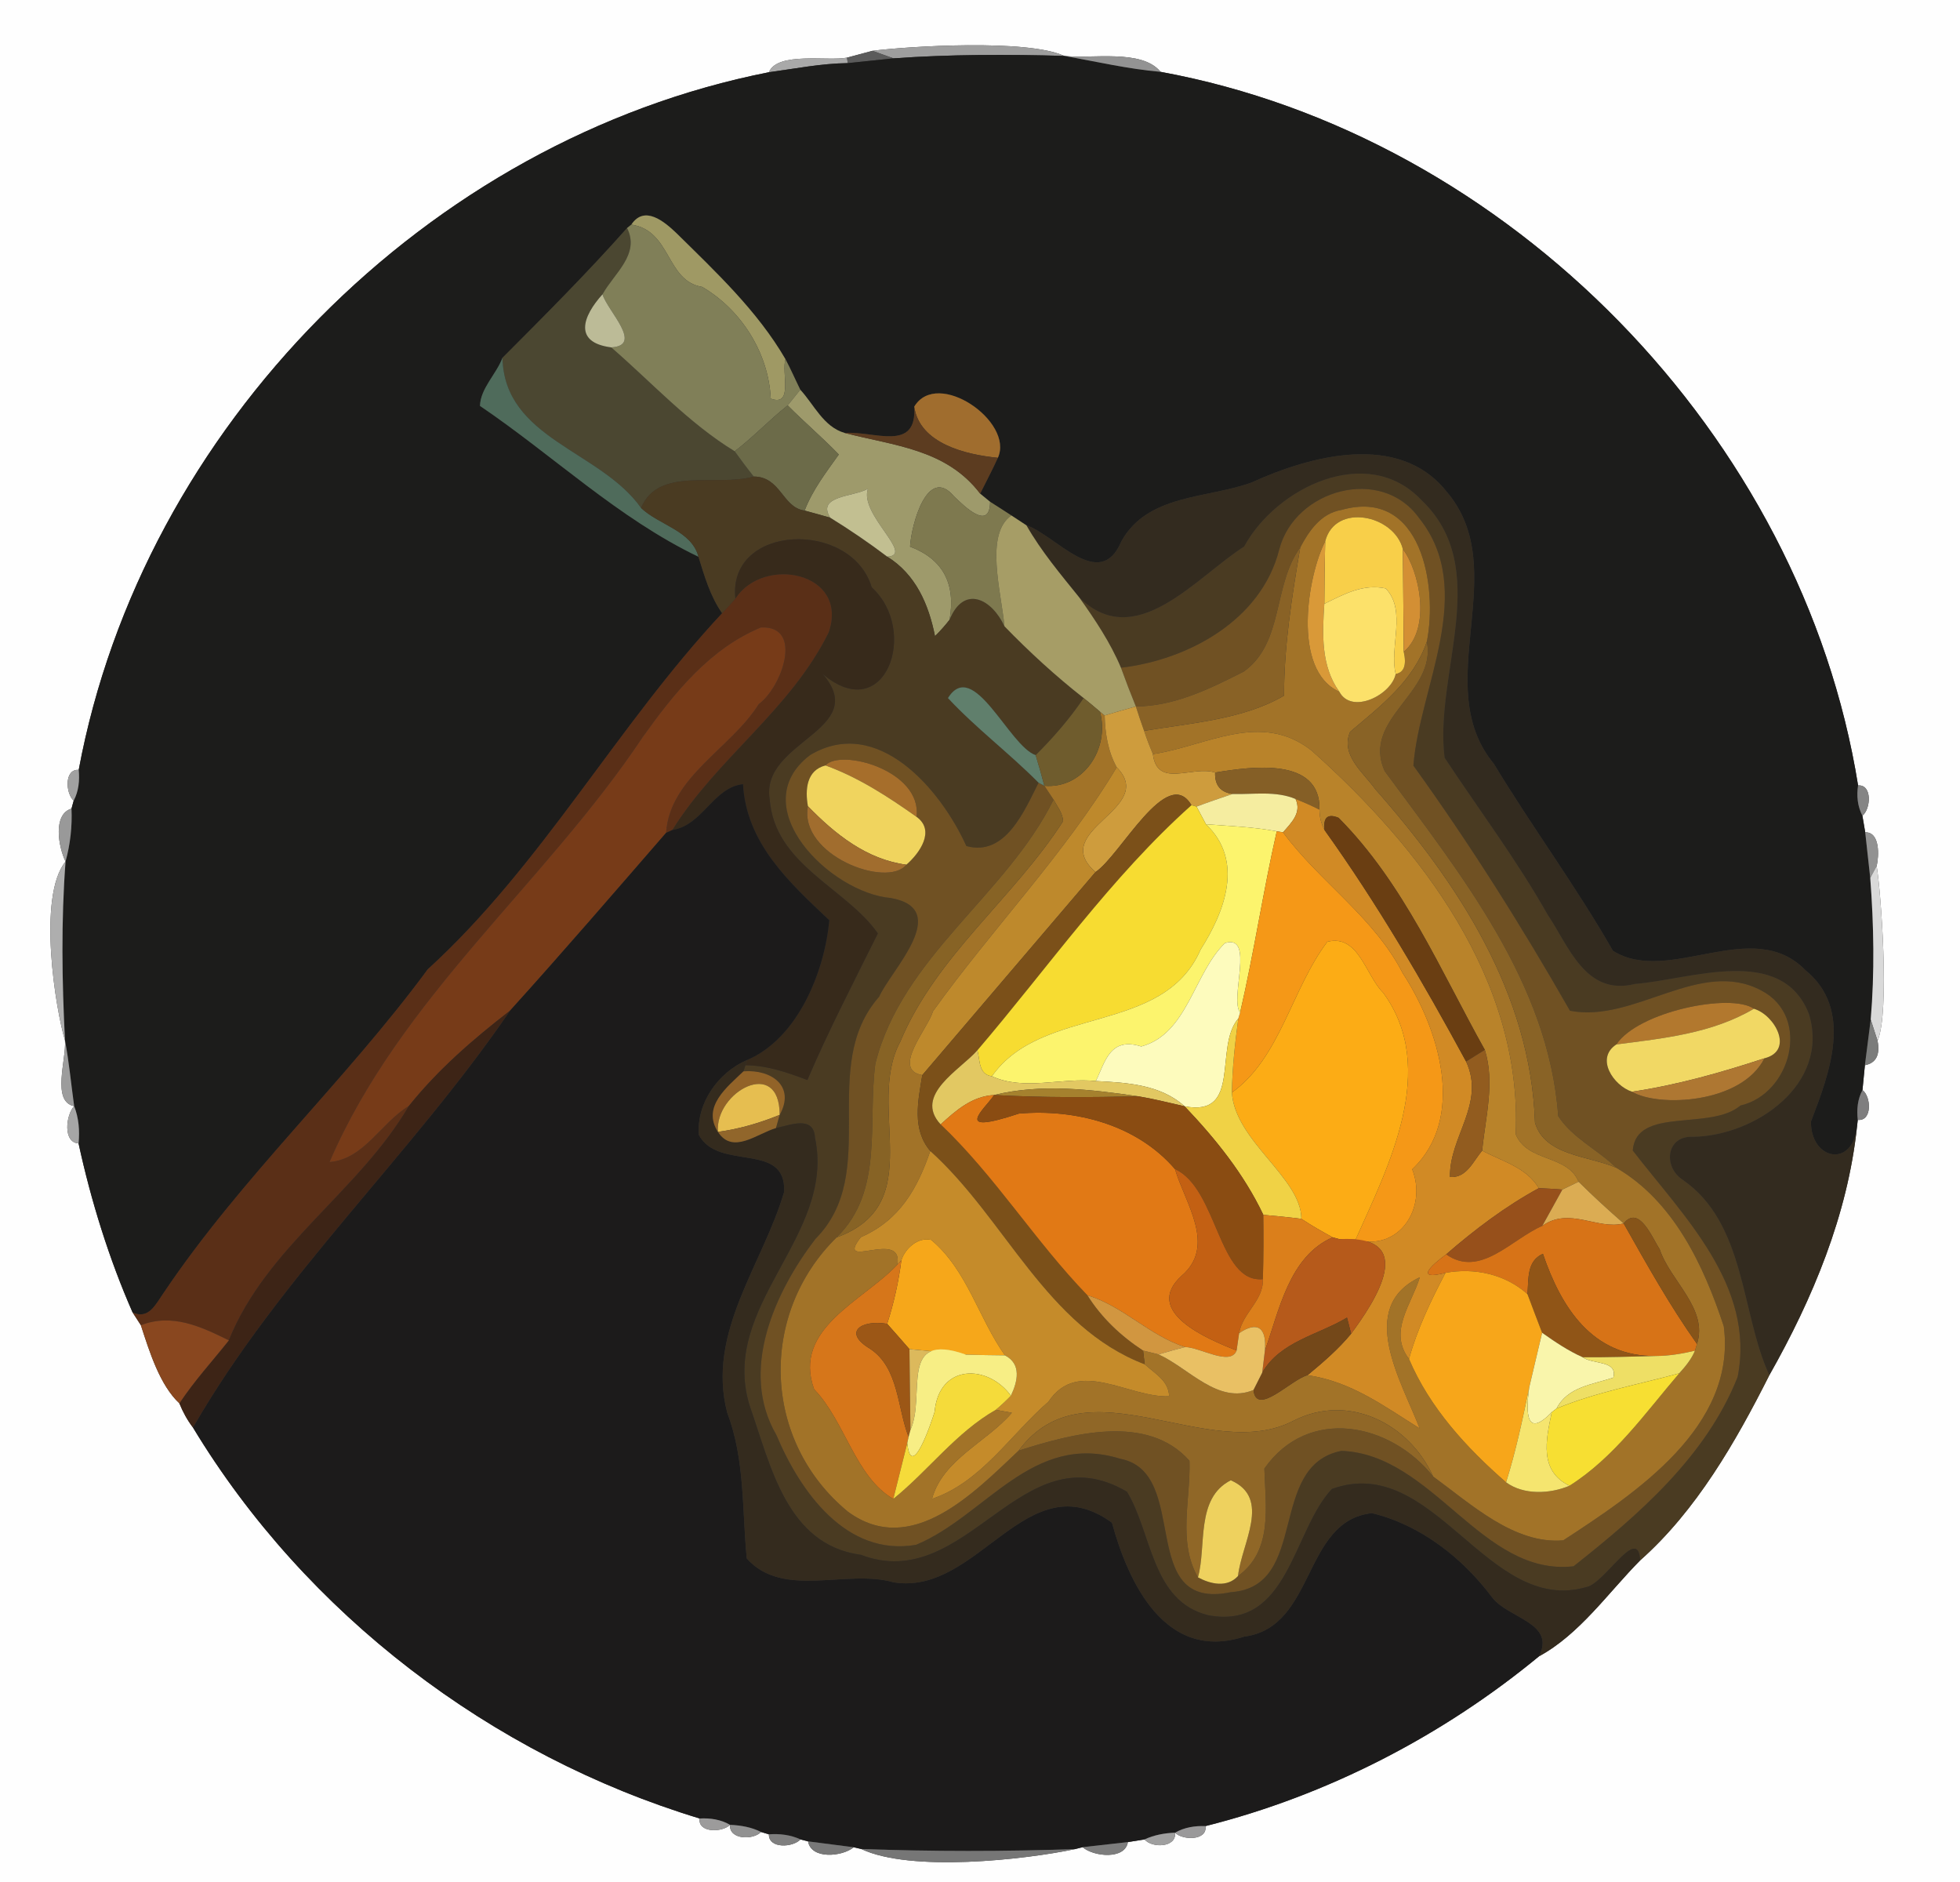 <?xml version="1.0" encoding="UTF-8" ?>
<!DOCTYPE svg PUBLIC "-//W3C//DTD SVG 1.1//EN" "http://www.w3.org/Graphics/SVG/1.1/DTD/svg11.dtd">
<svg width="250pt" height="240pt" viewBox="0 0 250 240" version="1.1" xmlns="http://www.w3.org/2000/svg">
<rect x="0" y="0" width="250" height="240" fill="#333333" stroke="none"/>
<g id="#fefefeff">
<path fill="#fefefe" opacity="1.00" d=" M 0.00 0.00 L 250.00 0.00 L 250.00 240.00 L 0.00 240.00 L 0.00 0.00 M 111.28 6.48 C 110.47 6.70 108.85 7.13 108.04 7.35 C 105.68 7.83 99.15 6.56 98.08 9.21 C 54.53 17.80 18.17 54.53 10.04 98.18 C 8.18 98.04 8.36 101.19 9.40 102.10 L 9.12 103.12 C 6.70 103.84 7.46 108.03 8.36 109.87 C 4.72 114.33 7.12 128.87 8.29 132.67 C 8.47 135.16 6.55 140.48 9.46 141.06 C 8.39 142.19 8.01 145.70 10.02 145.81 C 11.61 153.15 13.93 160.59 16.91 167.36 C 17.18 167.77 17.71 168.59 17.97 169.00 C 19.08 172.42 20.39 176.63 22.88 178.96 C 23.32 180.05 23.89 181.10 24.61 182.04 C 39.00 205.84 62.63 223.83 89.24 231.90 C 89.00 233.77 92.15 233.69 93.12 232.71 C 92.96 234.61 96.06 234.68 97.07 233.62 L 98.07 233.92 C 98.04 235.78 101.13 235.61 102.10 234.57 L 103.07 234.82 C 103.47 237.15 107.43 236.78 108.89 235.57 L 109.85 235.79 C 116.15 238.77 130.66 237.17 137.14 235.80 L 138.09 235.56 C 139.49 236.78 143.51 237.18 143.86 234.91 C 144.39 234.82 145.45 234.65 145.99 234.57 C 146.95 235.71 150.08 235.62 149.88 233.71 C 150.85 234.70 154.01 234.75 153.76 232.87 C 169.31 228.96 184.01 221.36 196.30 211.22 C 201.47 208.42 205.12 203.11 209.20 198.99 C 216.39 192.62 221.39 183.87 225.68 175.37 C 231.22 165.60 235.66 154.95 236.86 143.70 L 236.96 142.81 C 238.82 143.01 238.68 139.84 237.56 139.01 C 237.64 138.21 237.79 136.63 237.87 135.84 C 239.29 135.56 239.83 134.52 239.48 132.72 C 241.08 129.12 239.89 113.42 239.37 110.45 C 239.67 109.14 239.82 106.10 237.91 106.14 C 237.82 105.61 237.64 104.55 237.55 104.02 C 238.63 103.17 238.83 100.03 237.00 100.16 C 229.86 55.60 192.52 17.32 148.03 9.16 C 145.64 6.21 139.17 7.54 135.74 7.13 C 131.02 4.95 115.84 5.90 111.28 6.48 Z" />
</g>
<g id="#9e9e9eff">
<path fill="#9e9e9e" opacity="1.00" d=" M 111.28 6.48 C 115.84 5.90 131.02 4.95 135.74 7.13 C 128.47 6.92 121.20 6.93 113.96 7.44 C 113.29 7.20 111.95 6.72 111.28 6.48 Z" />
</g>
<g id="#a9a9a9ff">
<path fill="#a9a9a9" opacity="1.00" d=" M 98.08 9.21 C 99.15 6.56 105.68 7.83 108.04 7.35 L 108.13 8.05 C 104.75 8.09 101.42 8.76 98.08 9.21 Z" />
</g>
<g id="#5b5b5bff">
<path fill="#5b5b5b" opacity="1.00" d=" M 108.04 7.35 C 108.85 7.13 110.47 6.70 111.28 6.48 C 111.95 6.72 113.29 7.20 113.96 7.44 C 112.50 7.59 109.59 7.90 108.13 8.05 L 108.04 7.35 Z" />
</g>
<g id="#1c1c1bff">
<path fill="#1c1c1b" opacity="1.00" d=" M 113.96 7.44 C 121.20 6.93 128.47 6.92 135.74 7.13 C 139.82 7.85 143.88 8.80 148.03 9.16 C 192.52 17.32 229.86 55.60 237.00 100.16 C 236.79 101.48 236.93 102.83 237.55 104.02 C 237.64 104.55 237.82 105.61 237.91 106.14 C 238.07 107.60 238.39 110.51 238.55 111.96 C 239.01 117.97 239.12 124.01 238.61 130.02 C 238.43 131.47 238.05 134.38 237.87 135.84 C 237.79 136.63 237.64 138.21 237.56 139.01 C 236.93 140.17 236.81 141.51 236.96 142.81 L 236.86 143.70 C 236.28 149.02 230.93 147.91 230.99 143.02 C 233.35 136.86 236.45 128.75 230.29 123.73 C 223.49 116.74 212.89 125.73 205.73 121.25 C 201.07 113.09 195.42 105.47 190.54 97.40 C 182.20 87.32 193.16 72.66 184.43 62.59 C 178.39 55.12 167.25 58.06 159.62 61.54 C 153.99 63.59 146.36 62.99 143.03 69.04 C 140.29 75.58 134.60 68.20 130.92 66.99 C 130.44 66.67 129.48 66.04 129.00 65.73 C 128.10 65.14 127.20 64.57 126.29 63.99 C 125.98 63.73 125.34 63.21 125.02 62.95 C 125.78 61.43 126.57 59.93 127.28 58.38 C 129.38 53.78 119.56 46.95 116.61 51.86 C 117.00 57.73 111.49 54.93 107.73 55.21 C 105.05 54.44 103.84 51.62 102.08 49.70 C 101.44 48.41 100.87 47.08 100.19 45.81 C 96.61 39.65 91.32 34.70 86.28 29.73 C 84.73 28.25 82.20 26.12 80.53 28.64 L 79.98 29.08 C 74.91 34.80 69.33 40.38 64.09 45.63 C 63.31 47.72 61.29 49.51 61.22 51.76 C 70.57 58.09 78.83 66.08 89.09 71.00 C 89.87 73.50 90.59 76.04 92.11 78.20 C 78.67 92.59 69.12 110.34 54.56 123.61 C 44.07 137.86 30.82 150.08 20.89 164.85 C 19.89 166.27 18.98 168.34 16.91 167.36 C 13.93 160.59 11.61 153.15 10.02 145.81 C 10.18 144.20 10.05 142.57 9.46 141.06 C 9.07 138.25 8.81 135.45 8.29 132.67 C 7.90 125.07 7.79 117.45 8.36 109.87 C 8.97 107.64 9.22 105.39 9.12 103.12 L 9.40 102.10 C 10.04 100.89 10.17 99.52 10.04 98.18 C 18.17 54.53 54.53 17.80 98.08 9.21 C 101.42 8.76 104.75 8.09 108.13 8.05 C 109.59 7.90 112.50 7.59 113.96 7.44 Z" />
</g>
<g id="#939393ff">
<path fill="#939393" opacity="1.00" d=" M 135.74 7.13 C 139.17 7.54 145.64 6.21 148.03 9.16 C 143.88 8.80 139.82 7.85 135.74 7.13 Z" />
</g>
<g id="#9f9964ff">
<path fill="#9f9964" opacity="1.00" d=" M 80.53 28.64 C 82.20 26.12 84.73 28.25 86.28 29.73 C 91.32 34.70 96.61 39.65 100.19 45.81 C 99.64 47.45 101.25 51.91 98.31 50.84 C 98.04 45.01 94.54 39.50 89.57 36.59 C 84.91 35.83 85.67 29.43 80.53 28.64 Z" />
</g>
<g id="#4b4731ff">
<path fill="#4b4731" opacity="1.00" d=" M 64.09 45.63 C 69.33 40.38 74.91 34.80 79.98 29.08 C 81.67 32.43 78.32 34.87 76.85 37.53 C 74.29 40.36 73.12 43.68 77.96 44.30 C 83.14 48.78 87.84 53.97 93.71 57.55 C 94.50 58.64 95.30 59.72 96.14 60.77 C 91.42 62.12 83.96 59.43 81.77 64.78 C 76.57 57.42 64.33 56.00 64.09 45.63 Z" />
</g>
<g id="#807f58ff">
<path fill="#807f58" opacity="1.00" d=" M 79.98 29.08 L 80.53 28.64 C 85.67 29.43 84.91 35.83 89.57 36.59 C 94.54 39.50 98.04 45.01 98.31 50.84 C 101.25 51.91 99.64 47.45 100.19 45.81 C 100.87 47.08 101.44 48.41 102.08 49.70 C 101.67 50.20 100.87 51.20 100.47 51.70 C 98.13 53.55 96.08 55.74 93.71 57.55 C 87.84 53.97 83.14 48.78 77.96 44.30 C 82.14 44.07 77.46 39.62 76.85 37.53 C 78.32 34.87 81.67 32.43 79.98 29.08 Z" />
</g>
<g id="#bcbb97ff">
<path fill="#bcbb97" opacity="1.00" d=" M 77.96 44.30 C 73.12 43.68 74.29 40.36 76.85 37.53 C 77.46 39.62 82.14 44.07 77.96 44.30 Z" />
</g>
<g id="#4f6b5bff">
<path fill="#4f6b5b" opacity="1.00" d=" M 64.09 45.63 C 64.33 56.00 76.57 57.42 81.77 64.78 C 84.06 66.96 88.24 67.68 89.09 71.00 C 78.83 66.08 70.57 58.09 61.22 51.76 C 61.29 49.51 63.31 47.72 64.09 45.63 Z" />
</g>
<g id="#9e9a6bff">
<path fill="#9e9a6b" opacity="1.00" d=" M 100.47 51.70 C 100.87 51.20 101.67 50.20 102.08 49.70 C 103.84 51.62 105.05 54.44 107.73 55.21 C 114.03 56.85 120.68 57.25 125.02 62.95 C 125.34 63.21 125.98 63.73 126.29 63.99 C 126.26 67.79 123.00 64.56 121.69 63.30 C 118.29 59.25 116.22 66.98 116.08 69.71 C 120.27 71.30 121.93 74.43 121.12 79.03 C 120.55 79.77 119.93 80.46 119.26 81.12 C 118.45 77.06 116.81 73.25 113.16 70.98 C 116.78 70.85 109.55 65.59 110.71 62.32 C 108.97 63.37 104.08 63.17 105.90 66.02 C 104.81 65.71 103.72 65.40 102.63 65.11 C 103.64 62.47 105.37 60.24 106.99 57.96 C 104.90 55.79 102.59 53.84 100.47 51.70 Z" />
</g>
<g id="#a06d2eff">
<path fill="#a06d2e" opacity="1.00" d=" M 116.61 51.86 C 119.56 46.95 129.38 53.78 127.28 58.38 C 123.21 57.98 117.30 56.59 116.61 51.86 Z" />
</g>
<g id="#6c6b49ff">
<path fill="#6c6b49" opacity="1.00" d=" M 93.71 57.55 C 96.08 55.74 98.13 53.55 100.47 51.70 C 102.59 53.84 104.90 55.79 106.99 57.96 C 105.37 60.24 103.64 62.47 102.63 65.11 C 99.79 64.74 99.61 60.79 96.14 60.77 C 95.30 59.72 94.50 58.64 93.71 57.55 Z" />
</g>
<g id="#5c3c20ff">
<path fill="#5c3c20" opacity="1.00" d=" M 107.73 55.21 C 111.49 54.93 117.00 57.73 116.61 51.86 C 117.30 56.59 123.21 57.98 127.28 58.38 C 126.57 59.93 125.78 61.43 125.02 62.95 C 120.68 57.25 114.03 56.85 107.73 55.21 Z" />
</g>
<g id="#332b1fff">
<path fill="#332b1f" opacity="1.00" d=" M 159.62 61.54 C 167.25 58.06 178.39 55.12 184.43 62.59 C 193.16 72.66 182.20 87.32 190.54 97.40 C 195.42 105.47 201.07 113.09 205.73 121.25 C 212.89 125.73 223.49 116.74 230.29 123.73 C 236.45 128.75 233.35 136.86 230.99 143.02 C 230.93 147.91 236.28 149.02 236.86 143.70 C 235.66 154.95 231.22 165.60 225.68 175.37 C 222.03 167.47 222.71 155.97 214.57 150.41 C 212.09 148.72 212.55 144.78 215.98 144.97 C 223.90 144.84 233.44 138.25 230.73 129.30 C 227.24 120.38 215.64 124.92 208.52 125.48 C 202.21 127.05 200.08 120.60 197.40 116.64 C 193.47 109.67 188.65 103.28 184.26 96.63 C 182.90 85.81 190.49 72.48 181.27 63.74 C 174.39 56.50 162.77 62.18 158.69 69.70 C 152.54 73.61 144.87 83.25 137.67 76.20 C 135.28 73.23 132.81 70.31 130.92 66.99 C 134.60 68.20 140.29 75.58 143.03 69.04 C 146.36 62.99 153.99 63.59 159.62 61.54 Z" />
</g>
<g id="#4a3b22ff">
<path fill="#4a3b22" opacity="1.00" d=" M 158.69 69.70 C 162.77 62.18 174.39 56.50 181.27 63.74 C 190.49 72.48 182.90 85.81 184.26 96.63 C 188.65 103.28 193.47 109.67 197.40 116.64 C 200.08 120.60 202.21 127.05 208.52 125.48 C 215.64 124.92 227.24 120.38 230.73 129.30 C 233.44 138.25 223.90 144.84 215.98 144.97 C 212.55 144.78 212.09 148.72 214.57 150.41 C 222.71 155.97 222.03 167.47 225.68 175.37 C 221.39 183.87 216.39 192.62 209.20 198.99 C 208.95 194.35 204.70 201.94 202.36 202.39 C 189.70 206.07 182.92 185.17 169.89 189.88 C 164.88 195.17 164.38 207.94 154.09 205.98 C 146.85 204.17 146.96 195.52 143.74 190.23 C 130.20 182.28 123.39 203.44 109.81 198.28 C 100.31 197.01 98.29 186.84 95.64 179.33 C 91.61 166.45 106.62 157.71 103.95 145.08 C 103.81 142.19 100.72 143.50 98.97 143.86 C 99.09 143.44 99.33 142.60 99.45 142.17 C 101.49 138.51 98.39 136.34 94.83 136.62 L 95.08 135.84 C 97.84 135.87 100.44 136.76 102.98 137.73 C 105.69 131.38 108.96 125.11 111.97 119.03 C 107.91 113.22 98.79 110.30 98.17 101.90 C 96.99 94.47 111.11 93.13 104.94 85.95 C 112.90 92.70 117.27 80.45 111.19 74.90 C 108.60 66.23 92.78 66.78 93.80 76.35 C 93.25 76.98 92.69 77.60 92.11 78.20 C 90.59 76.04 89.87 73.50 89.09 71.00 C 88.24 67.68 84.06 66.96 81.77 64.78 C 83.96 59.43 91.42 62.12 96.14 60.77 C 99.61 60.79 99.79 64.74 102.63 65.11 C 103.72 65.40 104.81 65.71 105.90 66.02 C 108.40 67.56 110.82 69.21 113.16 70.98 C 116.81 73.25 118.45 77.06 119.26 81.12 C 119.93 80.46 120.55 79.77 121.12 79.03 C 122.94 74.56 126.49 76.34 128.12 79.87 C 131.28 83.13 134.64 86.21 138.22 89.02 C 136.44 91.66 134.35 94.06 132.10 96.30 C 128.68 95.12 124.17 83.80 120.91 89.02 C 124.47 92.85 128.76 96.07 132.47 99.82 C 130.63 103.45 128.23 109.26 123.26 107.89 C 120.00 100.67 111.91 91.15 103.31 96.30 C 94.74 102.87 105.93 113.88 113.63 114.52 C 121.56 115.95 113.57 123.80 112.14 127.10 C 104.23 136.08 112.48 149.48 104.00 158.00 C 98.82 164.79 94.25 174.79 99.03 183.00 C 102.03 190.14 107.91 198.55 116.85 197.00 C 125.72 193.32 131.66 182.54 142.89 186.03 C 152.03 187.77 144.84 205.57 157.01 203.04 C 167.07 202.34 161.57 186.92 171.10 185.02 C 182.82 185.45 188.98 201.06 200.71 199.74 C 209.02 193.17 217.63 185.73 221.64 175.59 C 223.93 163.95 214.69 155.06 208.26 146.72 C 208.69 141.06 218.14 144.26 222.00 140.98 C 228.46 139.50 231.07 129.65 224.67 126.32 C 216.85 122.11 208.46 130.51 200.25 128.89 C 194.12 118.15 187.52 107.68 180.28 97.63 C 181.04 87.64 188.46 75.32 180.98 66.03 C 176.16 59.34 165.15 62.41 163.17 70.06 C 160.89 79.12 151.53 84.15 142.98 85.15 C 141.63 81.94 139.68 79.03 137.67 76.20 C 144.87 83.25 152.54 73.61 158.69 69.70 Z" />
</g>
<g id="#c2bf91ff">
<path fill="#c2bf91" opacity="1.00" d=" M 105.90 66.02 C 104.08 63.17 108.97 63.37 110.71 62.32 C 109.55 65.59 116.78 70.85 113.16 70.98 C 110.82 69.21 108.40 67.56 105.90 66.02 Z" />
</g>
<g id="#7e794fff">
<path fill="#7e794f" opacity="1.00" d=" M 116.08 69.71 C 116.22 66.98 118.29 59.25 121.69 63.30 C 123.00 64.56 126.26 67.79 126.29 63.99 C 127.20 64.57 128.10 65.14 129.00 65.73 C 125.57 68.13 127.71 75.46 128.12 79.87 C 126.49 76.34 122.94 74.56 121.12 79.03 C 121.93 74.43 120.27 71.30 116.08 69.71 Z" />
</g>
<g id="#705123ff">
<path fill="#705123" opacity="1.00" d=" M 163.17 70.06 C 165.15 62.41 176.16 59.34 180.98 66.03 C 188.46 75.32 181.04 87.64 180.28 97.63 C 187.52 107.68 194.12 118.15 200.25 128.89 C 208.46 130.51 216.85 122.11 224.67 126.32 C 231.07 129.65 228.46 139.50 222.00 140.98 C 218.14 144.26 208.69 141.06 208.26 146.72 C 214.69 155.06 223.93 163.95 221.64 175.59 C 217.63 185.73 209.02 193.17 200.71 199.74 C 188.98 201.06 182.82 185.45 171.10 185.02 C 161.57 186.92 167.07 202.34 157.01 203.04 C 144.84 205.57 152.03 187.77 142.89 186.03 C 131.66 182.54 125.72 193.32 116.85 197.00 C 107.91 198.55 102.03 190.14 99.03 183.00 C 94.25 174.79 98.82 164.79 104.00 158.00 C 112.48 149.48 104.23 136.08 112.14 127.10 C 113.57 123.80 121.56 115.95 113.63 114.52 C 105.93 113.88 94.74 102.87 103.31 96.30 C 111.91 91.15 120.00 100.67 123.26 107.89 C 128.23 109.26 130.63 103.45 132.47 99.82 L 133.21 100.21 C 133.50 100.65 134.09 101.53 134.38 101.97 C 128.40 114.13 115.05 122.00 111.65 135.65 C 110.64 143.26 112.76 151.90 106.71 157.80 C 96.75 167.57 97.19 183.76 108.17 192.79 C 116.24 198.68 124.21 190.39 129.93 184.99 C 136.74 182.82 146.38 180.22 151.72 186.29 C 151.88 191.20 150.19 196.61 152.80 201.15 C 154.39 202.01 156.52 202.51 157.91 200.98 C 162.40 197.73 161.42 192.08 161.27 187.28 C 166.85 179.31 177.31 181.40 182.80 188.29 C 187.67 191.84 193.17 196.97 199.40 196.43 C 208.56 190.45 221.55 181.95 219.87 169.13 C 217.32 161.39 213.48 153.18 206.16 148.92 C 203.81 146.61 200.53 145.11 198.75 142.32 C 197.55 125.39 186.31 111.49 176.62 98.34 C 173.61 91.64 183.29 88.39 182.00 81.81 C 183.38 74.88 181.39 62.12 171.09 65.03 C 168.51 65.46 166.98 67.66 165.85 69.81 C 162.33 74.60 163.78 81.96 158.66 85.63 C 154.36 87.82 149.79 90.07 144.88 90.09 C 144.21 88.45 143.58 86.81 142.98 85.15 C 151.53 84.15 160.89 79.12 163.17 70.06 M 105.29 97.61 C 102.85 98.23 102.68 100.74 103.05 102.81 C 101.87 109.05 113.14 113.33 115.61 110.27 C 117.28 108.82 119.35 105.93 116.91 104.17 C 117.62 98.22 107.19 95.43 105.29 97.61 M 206.17 133.19 C 203.45 134.96 205.80 138.43 208.15 139.22 C 211.55 141.23 222.13 140.76 225.05 134.96 C 228.88 134.00 226.40 129.43 223.71 128.64 C 220.78 126.59 208.97 128.98 206.17 133.19 Z" />
</g>
<g id="#a27328ff">
<path fill="#a27328" opacity="1.00" d=" M 165.85 69.81 C 166.98 67.66 168.51 65.46 171.09 65.03 C 181.39 62.12 183.38 74.88 182.00 81.81 C 180.29 86.85 176.11 90.02 172.21 93.32 C 170.94 96.29 173.90 98.51 175.41 100.63 C 185.95 112.57 195.25 126.68 195.79 143.16 C 197.02 147.41 202.68 147.38 206.16 148.92 C 213.48 153.18 217.32 161.39 219.87 169.13 C 221.55 181.95 208.56 190.45 199.40 196.43 C 193.17 196.97 187.67 191.84 182.80 188.29 C 179.71 181.51 172.03 177.67 165.11 181.12 C 154.27 186.91 138.57 173.33 129.93 184.99 C 124.21 190.39 116.24 198.68 108.17 192.79 C 97.19 183.76 96.75 167.57 106.71 157.80 C 118.52 153.51 110.36 141.17 114.82 132.86 C 119.40 121.89 129.28 114.56 135.60 104.72 C 135.55 103.69 134.85 102.84 134.38 101.97 C 134.09 101.53 133.50 100.65 133.21 100.21 C 138.17 100.62 141.58 95.51 140.30 90.75 L 140.90 91.24 C 140.96 93.53 141.32 95.82 142.44 97.85 C 135.72 109.01 126.57 118.40 118.99 128.98 C 118.40 131.12 113.64 136.42 117.64 137.10 C 117.09 140.44 116.30 144.01 118.66 146.78 C 117.03 151.52 114.79 155.60 109.80 157.77 C 106.35 162.20 115.25 156.62 114.46 161.27 C 110.11 165.91 101.04 169.40 103.84 177.16 C 107.79 181.24 109.07 188.32 113.94 191.15 C 118.43 187.53 121.94 182.68 127.01 179.79 C 127.52 179.88 128.55 180.07 129.07 180.16 C 125.84 183.93 120.26 186.10 118.88 191.14 C 125.15 189.03 128.91 182.92 133.73 178.75 C 137.50 173.09 143.93 178.27 149.12 178.06 C 149.09 176.09 147.28 175.15 146.01 173.98 C 145.96 173.54 145.85 172.67 145.80 172.23 C 146.30 172.35 147.29 172.60 147.78 172.72 C 151.66 174.48 155.37 179.13 159.88 177.26 C 160.26 180.70 164.67 175.92 166.78 175.37 C 172.32 176.17 176.50 179.29 181.08 182.16 C 178.75 176.11 172.99 166.74 181.10 162.88 C 180.06 166.32 177.04 169.80 179.72 173.30 C 182.36 179.52 187.05 184.63 192.10 189.03 C 194.36 190.68 197.68 190.52 200.19 189.47 C 205.91 185.85 209.85 180.20 214.19 175.13 C 214.98 174.26 215.74 173.34 216.20 172.24 L 216.45 171.38 C 217.91 166.89 213.03 163.34 211.70 159.33 C 210.75 157.87 209.06 153.59 207.10 156.02 C 205.13 154.30 203.20 152.54 201.35 150.70 C 199.90 147.18 194.82 148.25 193.33 144.64 C 194.20 124.95 181.21 108.12 167.29 95.71 C 160.79 90.60 153.87 95.15 147.05 96.17 C 146.64 95.19 146.26 94.20 145.93 93.20 C 151.91 92.20 158.56 91.76 163.78 88.71 C 163.78 82.33 164.79 76.07 165.85 69.81 M 169.03 69.04 C 166.84 73.24 164.68 85.45 170.83 88.21 C 172.42 91.19 177.51 88.58 178.02 85.95 C 179.09 85.76 179.43 84.81 179.05 83.12 C 182.67 80.04 180.97 72.67 178.94 70.04 C 177.84 65.64 170.29 64.07 169.03 69.04 Z" />
</g>
<g id="#a69d66ff">
<path fill="#a69d66" opacity="1.00" d=" M 128.12 79.87 C 127.71 75.46 125.57 68.13 129.00 65.73 C 129.48 66.04 130.44 66.67 130.92 66.99 C 132.81 70.31 135.28 73.23 137.67 76.20 C 139.68 79.03 141.63 81.94 142.98 85.15 C 143.58 86.81 144.21 88.45 144.88 90.09 C 143.54 90.45 142.22 90.85 140.90 91.24 L 140.30 90.75 C 139.61 90.16 138.92 89.58 138.22 89.02 C 134.64 86.21 131.28 83.13 128.12 79.87 Z" />
</g>
<g id="#f8cf49ff">
<path fill="#f8cf49" opacity="1.00" d=" M 169.03 69.04 C 170.29 64.07 177.84 65.64 178.94 70.04 C 178.99 74.39 179.00 78.76 179.05 83.12 C 179.43 84.81 179.09 85.76 178.02 85.95 C 177.18 82.59 179.46 77.85 176.75 75.04 C 173.82 74.41 171.37 75.81 168.92 77.00 C 168.93 74.34 168.96 71.69 169.03 69.04 Z" />
</g>
<g id="#372a1bff">
<path fill="#372a1b" opacity="1.00" d=" M 93.80 76.35 C 92.78 66.78 108.60 66.23 111.19 74.90 C 117.27 80.45 112.90 92.70 104.94 85.95 C 111.11 93.13 96.99 94.47 98.17 101.90 C 98.79 110.30 107.91 113.22 111.97 119.03 C 108.96 125.11 105.69 131.38 102.98 137.73 C 100.44 136.76 97.84 135.87 95.08 135.84 L 95.28 135.18 C 101.77 132.41 105.16 123.95 105.78 117.36 C 100.65 112.51 95.21 107.57 94.77 100.00 C 90.97 100.42 89.64 105.25 85.75 105.85 C 91.44 96.70 100.84 90.51 105.70 80.64 C 108.33 72.96 97.38 70.79 93.80 76.35 Z" />
</g>
<g id="#d99938ff">
<path fill="#d99938" opacity="1.00" d=" M 170.83 88.21 C 164.68 85.45 166.84 73.24 169.03 69.04 C 168.96 71.69 168.93 74.34 168.92 77.00 C 168.66 80.85 168.48 84.95 170.83 88.21 Z" />
</g>
<g id="#896226ff">
<path fill="#896226" opacity="1.00" d=" M 158.66 85.63 C 163.78 81.96 162.33 74.60 165.85 69.81 C 164.79 76.07 163.78 82.33 163.78 88.71 C 158.56 91.76 151.91 92.20 145.93 93.20 C 145.56 92.16 145.21 91.13 144.88 90.09 C 149.79 90.07 154.36 87.82 158.66 85.63 Z" />
</g>
<g id="#d38f34ff">
<path fill="#d38f34" opacity="1.00" d=" M 178.94 70.04 C 180.97 72.67 182.67 80.04 179.05 83.12 C 179.00 78.76 178.99 74.39 178.94 70.04 Z" />
</g>
<g id="#5a2f17ff">
<path fill="#5a2f17" opacity="1.00" d=" M 93.80 76.35 C 97.38 70.79 108.33 72.96 105.70 80.64 C 100.84 90.51 91.44 96.70 85.75 105.85 L 84.96 106.21 C 85.43 99.09 93.28 95.42 96.78 89.79 C 99.69 87.69 102.57 79.78 97.07 80.01 C 90.53 82.70 85.98 88.39 81.98 93.99 C 69.52 112.68 51.06 127.20 42.03 148.19 C 46.45 147.83 48.59 143.18 52.16 141.03 C 45.78 151.96 34.00 158.96 29.19 170.93 C 25.64 169.17 21.94 167.44 17.97 169.00 C 17.71 168.59 17.18 167.77 16.91 167.36 C 18.98 168.34 19.89 166.27 20.89 164.85 C 30.82 150.08 44.07 137.86 54.56 123.61 C 69.12 110.34 78.67 92.59 92.11 78.20 C 92.69 77.60 93.25 76.98 93.80 76.35 Z" />
</g>
<g id="#fce16aff">
<path fill="#fce16a" opacity="1.00" d=" M 168.92 77.00 C 171.37 75.81 173.82 74.41 176.75 75.04 C 179.46 77.85 177.18 82.59 178.02 85.95 C 177.51 88.58 172.42 91.19 170.83 88.21 C 168.48 84.95 168.66 80.85 168.92 77.00 Z" />
</g>
<g id="#773b18ff">
<path fill="#773b18" opacity="1.00" d=" M 81.98 93.99 C 85.98 88.39 90.53 82.70 97.07 80.01 C 102.57 79.78 99.69 87.69 96.78 89.79 C 93.28 95.42 85.43 99.09 84.96 106.21 C 78.36 113.81 71.80 121.43 65.05 128.89 C 60.36 132.51 55.88 136.39 52.16 141.03 C 48.59 143.18 46.45 147.83 42.03 148.19 C 51.06 127.20 69.52 112.68 81.98 93.99 Z" />
</g>
<g id="#896326ff">
<path fill="#896326" opacity="1.00" d=" M 172.21 93.32 C 176.11 90.02 180.29 86.85 182.00 81.81 C 183.29 88.39 173.61 91.64 176.62 98.34 C 186.31 111.49 197.55 125.39 198.75 142.32 C 200.53 145.11 203.81 146.61 206.16 148.92 C 202.68 147.38 197.02 147.41 195.79 143.16 C 195.25 126.68 185.95 112.57 175.41 100.63 C 173.90 98.51 170.94 96.29 172.21 93.32 Z" />
</g>
<g id="#607f6cff">
<path fill="#607f6c" opacity="1.00" d=" M 120.91 89.02 C 124.17 83.80 128.68 95.12 132.10 96.30 C 132.50 97.59 132.86 98.90 133.21 100.21 L 132.47 99.82 C 128.76 96.07 124.47 92.85 120.91 89.02 Z" />
</g>
<g id="#6f5c2dff">
<path fill="#6f5c2d" opacity="1.00" d=" M 138.22 89.02 C 138.92 89.58 139.61 90.16 140.30 90.75 C 141.58 95.51 138.17 100.62 133.21 100.21 C 132.86 98.90 132.50 97.59 132.10 96.30 C 134.35 94.06 136.44 91.66 138.22 89.02 Z" />
</g>
<g id="#ce9c3dff">
<path fill="#ce9c3d" opacity="1.00" d=" M 140.90 91.24 C 142.22 90.85 143.54 90.45 144.88 90.09 C 145.21 91.13 145.56 92.16 145.93 93.20 C 146.26 94.20 146.64 95.19 147.05 96.17 C 147.62 100.60 152.08 97.57 154.99 98.52 C 154.93 100.12 155.67 101.03 157.21 101.25 C 155.67 101.77 154.14 102.29 152.62 102.86 L 151.97 102.68 C 148.88 97.42 142.89 109.13 139.73 111.21 C 133.60 105.81 147.69 103.19 142.44 97.85 C 141.32 95.82 140.96 93.53 140.90 91.24 Z" />
</g>
<g id="#b9832aff">
<path fill="#b9832a" opacity="1.00" d=" M 147.05 96.17 C 153.87 95.15 160.79 90.60 167.29 95.71 C 181.21 108.12 194.20 124.95 193.33 144.64 C 194.82 148.25 199.90 147.18 201.35 150.70 C 200.83 150.95 199.80 151.45 199.28 151.70 C 198.28 151.62 197.28 151.56 196.28 151.52 C 194.72 148.87 191.60 148.09 189.05 146.73 C 189.47 142.48 190.70 138.04 189.39 133.88 C 183.70 123.71 179.07 112.68 170.74 104.29 C 169.35 103.72 168.75 104.24 168.95 105.86 C 168.52 105.05 168.30 104.18 168.30 103.25 C 168.46 96.51 159.67 97.74 154.99 98.52 C 152.08 97.57 147.62 100.60 147.05 96.17 Z" />
</g>
<g id="#a66e2bff">
<path fill="#a66e2b" opacity="1.00" d=" M 105.29 97.61 C 107.19 95.43 117.62 98.22 116.91 104.17 C 113.27 101.59 109.50 99.14 105.29 97.61 Z" />
</g>
<g id="#a1a1a1ff">
<path fill="#a1a1a1" opacity="1.00" d=" M 9.40 102.10 C 8.36 101.19 8.18 98.04 10.04 98.18 C 10.17 99.52 10.04 100.89 9.40 102.10 Z" />
</g>
<g id="#f0d45eff">
<path fill="#f0d45e" opacity="1.00" d=" M 103.05 102.81 C 102.68 100.74 102.85 98.23 105.29 97.61 C 109.50 99.14 113.27 101.59 116.91 104.17 C 119.35 105.93 117.28 108.82 115.61 110.27 C 110.53 109.60 106.50 106.36 103.05 102.81 Z" />
</g>
<g id="#be892cff">
<path fill="#be892c" opacity="1.00" d=" M 142.44 97.85 C 147.69 103.19 133.60 105.81 139.73 111.21 C 132.35 119.83 125.02 128.48 117.64 137.10 C 113.64 136.42 118.40 131.12 118.99 128.98 C 126.57 118.40 135.72 109.01 142.44 97.85 Z" />
</g>
<g id="#855f26ff">
<path fill="#855f26" opacity="1.00" d=" M 154.99 98.52 C 159.67 97.74 168.46 96.51 168.30 103.25 C 167.30 102.75 166.29 102.30 165.25 101.89 C 162.71 100.82 159.89 101.33 157.21 101.25 C 155.67 101.03 154.93 100.12 154.99 98.52 Z" />
</g>
<g id="#1c1b1bff">
<path fill="#1c1b1b" opacity="1.00" d=" M 85.75 105.85 C 89.64 105.25 90.97 100.42 94.77 100.00 C 95.21 107.57 100.65 112.51 105.78 117.36 C 105.16 123.95 101.77 132.41 95.28 135.18 C 91.60 136.77 88.83 140.68 89.14 144.73 C 91.65 149.41 100.31 145.50 100.02 151.99 C 97.31 161.26 90.08 169.90 92.76 180.16 C 95.03 186.11 94.64 192.50 95.25 198.74 C 99.90 203.94 107.98 200.04 114.01 201.79 C 124.85 203.52 131.01 186.31 141.83 194.18 C 143.91 201.79 148.62 211.96 158.69 208.71 C 167.86 207.52 166.10 193.94 174.99 192.96 C 181.16 194.45 186.54 198.65 190.31 203.69 C 192.35 206.39 198.49 206.93 196.30 211.22 C 184.01 221.36 169.31 228.96 153.76 232.87 C 152.41 232.82 151.06 233.03 149.88 233.71 C 148.54 233.76 147.21 234.00 145.99 234.57 C 145.45 234.65 144.39 234.82 143.86 234.91 C 142.42 235.07 139.54 235.39 138.09 235.56 L 137.14 235.80 C 128.05 236.12 118.94 236.12 109.85 235.79 L 108.89 235.57 C 107.44 235.38 104.53 235.01 103.07 234.82 L 102.10 234.57 C 100.84 233.98 99.44 233.82 98.07 233.92 L 97.07 233.62 C 95.84 233.00 94.48 232.77 93.12 232.71 C 91.94 232.02 90.58 231.83 89.24 231.90 C 62.63 223.83 39.00 205.84 24.61 182.04 C 35.75 162.68 52.54 147.20 65.05 128.89 C 71.80 121.43 78.36 113.81 84.96 106.21 L 85.75 105.85 Z" />
</g>
<g id="#858585ff">
<path fill="#858585" opacity="1.00" d=" M 237.00 100.16 C 238.83 100.03 238.63 103.17 237.55 104.02 C 236.93 102.83 236.79 101.48 237.00 100.16 Z" />
</g>
<g id="#7b5019ff">
<path fill="#7b5019" opacity="1.00" d=" M 139.73 111.21 C 142.89 109.13 148.88 97.42 151.97 102.68 C 141.73 111.82 133.62 123.46 124.67 133.93 C 122.50 136.43 116.49 139.62 119.98 143.39 C 126.95 150.01 132.02 158.29 138.70 165.18 C 140.49 168.04 142.98 170.39 145.80 172.23 C 145.85 172.67 145.96 173.54 146.01 173.98 C 133.45 169.21 128.25 155.41 118.66 146.78 C 116.30 144.01 117.09 140.44 117.64 137.10 C 125.02 128.48 132.35 119.83 139.73 111.21 Z" />
</g>
<g id="#f5eda0ff">
<path fill="#f5eda0" opacity="1.00" d=" M 157.21 101.25 C 159.89 101.33 162.71 100.82 165.25 101.89 C 166.06 103.64 164.72 104.91 163.65 106.14 L 162.85 106.01 C 159.87 105.45 156.83 105.34 153.82 105.11 C 153.52 104.55 152.92 103.43 152.62 102.86 C 154.14 102.29 155.67 101.77 157.21 101.25 Z" />
</g>
<g id="#876325ff">
<path fill="#876325" opacity="1.00" d=" M 134.38 101.97 C 134.85 102.84 135.55 103.69 135.60 104.72 C 129.28 114.56 119.40 121.89 114.82 132.86 C 110.36 141.17 118.52 153.51 106.71 157.80 C 112.76 151.90 110.64 143.26 111.65 135.65 C 115.05 122.00 128.40 114.13 134.38 101.97 Z" />
</g>
<g id="#d18a25ff">
<path fill="#d18a25" opacity="1.00" d=" M 165.25 101.89 C 166.29 102.30 167.30 102.75 168.30 103.25 C 168.30 104.18 168.52 105.05 168.95 105.86 C 175.67 115.25 181.50 125.23 187.00 135.37 C 189.51 140.74 184.83 144.96 184.95 150.10 C 187.08 150.24 187.89 148.10 189.05 146.73 C 191.60 148.09 194.72 148.87 196.28 151.52 C 192.01 153.84 188.13 156.78 184.46 159.96 C 182.49 161.41 180.44 163.33 184.37 162.32 C 182.52 165.85 180.79 169.43 179.72 173.30 C 177.04 169.80 180.06 166.32 181.10 162.88 C 172.99 166.74 178.75 176.11 181.08 182.16 C 176.50 179.29 172.32 176.17 166.78 175.37 C 168.75 173.74 170.71 172.06 172.34 170.08 C 175.35 166.00 181.09 157.43 170.84 158.02 C 171.36 158.04 172.39 158.06 172.91 158.07 C 178.51 159.66 182.06 153.98 180.13 149.11 C 187.04 142.58 183.61 131.30 178.91 124.09 C 175.25 116.95 168.29 112.44 163.65 106.14 C 164.72 104.91 166.06 103.64 165.25 101.89 Z" />
</g>
<g id="#999999ff">
<path fill="#999999" opacity="1.00" d=" M 8.36 109.87 C 7.46 108.03 6.70 103.84 9.12 103.12 C 9.22 105.39 8.97 107.64 8.36 109.87 Z" />
</g>
<g id="#a16d2eff">
<path fill="#a16d2e" opacity="1.00" d=" M 103.05 102.81 C 106.50 106.36 110.53 109.60 115.61 110.27 C 113.14 113.33 101.87 109.05 103.05 102.81 Z" />
</g>
<g id="#f7dc31ff">
<path fill="#f7dc31" opacity="1.00" d=" M 124.67 133.93 C 133.62 123.46 141.73 111.82 151.97 102.68 L 152.62 102.86 C 152.92 103.43 153.52 104.55 153.82 105.11 C 158.70 109.76 156.26 116.17 153.13 121.11 C 148.35 132.07 132.92 128.12 126.52 137.25 C 124.80 137.03 125.01 135.20 124.67 133.93 Z" />
</g>
<g id="#6a3e12ff">
<path fill="#6a3e12" opacity="1.00" d=" M 168.95 105.86 C 168.75 104.24 169.35 103.72 170.74 104.29 C 179.07 112.68 183.70 123.71 189.39 133.88 C 188.79 134.25 187.60 135.00 187.00 135.37 C 181.50 125.23 175.67 115.25 168.95 105.86 Z" />
</g>
<g id="#fcf46dff">
<path fill="#fcf46d" opacity="1.00" d=" M 153.82 105.11 C 156.83 105.34 159.87 105.45 162.85 106.01 C 161.11 113.67 159.95 121.48 158.18 129.12 C 156.80 127.39 160.12 119.03 156.24 120.27 C 152.24 124.17 151.48 131.85 145.57 133.45 C 141.50 132.15 140.93 135.58 139.77 137.86 C 135.43 137.39 130.63 139.14 126.52 137.25 C 132.92 128.12 148.35 132.07 153.13 121.11 C 156.26 116.17 158.70 109.76 153.82 105.11 Z" />
</g>
<g id="#f59817ff">
<path fill="#f59817" opacity="1.00" d=" M 162.85 106.01 L 163.65 106.14 C 168.29 112.44 175.25 116.95 178.91 124.09 C 183.61 131.30 187.04 142.58 180.13 149.11 C 182.06 153.98 178.51 159.66 172.91 158.07 C 177.09 148.73 183.53 136.31 176.43 126.60 C 174.20 124.42 173.29 119.07 169.30 120.10 C 164.73 126.14 163.31 134.90 157.13 139.32 C 157.18 136.15 157.53 133.01 157.95 129.88 L 158.18 129.12 C 159.95 121.48 161.11 113.67 162.85 106.01 Z" />
</g>
<g id="#929292ff">
<path fill="#929292" opacity="1.00" d=" M 237.91 106.14 C 239.82 106.10 239.67 109.14 239.37 110.45 C 239.16 110.83 238.76 111.59 238.55 111.96 C 238.39 110.51 238.07 107.60 237.91 106.14 Z" />
</g>
<g id="#aeaeaeff">
<path fill="#aeaeae" opacity="1.00" d=" M 8.29 132.67 C 7.12 128.87 4.72 114.33 8.36 109.87 C 7.79 117.45 7.90 125.07 8.29 132.67 Z" />
</g>
<g id="#d9d9d9ff">
<path fill="#d9d9d9" opacity="1.00" d=" M 239.37 110.45 C 239.89 113.42 241.08 129.12 239.48 132.72 C 239.26 132.05 238.83 130.69 238.61 130.02 C 239.12 124.01 239.01 117.97 238.55 111.96 C 238.76 111.59 239.16 110.83 239.37 110.45 Z" />
</g>
<g id="#fdfbbdff">
<path fill="#fdfbbd" opacity="1.00" d=" M 156.24 120.27 C 160.12 119.03 156.80 127.39 158.18 129.12 L 157.95 129.88 C 154.80 133.53 158.45 142.50 151.10 141.08 C 148.02 138.30 143.70 138.05 139.77 137.86 C 140.93 135.58 141.50 132.15 145.57 133.45 C 151.48 131.85 152.24 124.17 156.24 120.27 Z" />
</g>
<g id="#fcac15ff">
<path fill="#fcac15" opacity="1.00" d=" M 169.30 120.10 C 173.29 119.07 174.20 124.42 176.43 126.60 C 183.53 136.31 177.09 148.73 172.91 158.07 C 172.39 158.06 171.36 158.04 170.84 158.02 L 169.98 157.79 C 168.62 157.05 167.28 156.28 165.99 155.43 C 166.00 150.21 157.51 145.51 157.13 139.32 C 163.31 134.90 164.73 126.14 169.30 120.10 Z" />
</g>
<g id="#b2782eff">
<path fill="#b2782e" opacity="1.00" d=" M 206.17 133.19 C 208.97 128.98 220.78 126.59 223.71 128.64 C 218.37 131.79 212.20 132.41 206.17 133.19 Z" />
</g>
<g id="#3d2416ff">
<path fill="#3d2416" opacity="1.00" d=" M 52.16 141.03 C 55.88 136.39 60.36 132.51 65.05 128.89 C 52.54 147.20 35.75 162.68 24.61 182.04 C 23.89 181.10 23.32 180.05 22.88 178.96 C 24.76 176.11 27.07 173.60 29.19 170.93 C 34.00 158.96 45.78 151.96 52.16 141.03 Z" />
</g>
<g id="#f1d864ff">
<path fill="#f1d864" opacity="1.00" d=" M 206.17 133.19 C 212.20 132.41 218.37 131.79 223.71 128.64 C 226.40 129.43 228.88 134.00 225.05 134.96 C 219.52 136.78 213.90 138.37 208.15 139.22 C 205.80 138.43 203.45 134.96 206.17 133.19 Z" />
</g>
<g id="#f0d245ff">
<path fill="#f0d245" opacity="1.00" d=" M 151.10 141.08 C 158.45 142.50 154.80 133.53 157.95 129.88 C 157.53 133.01 157.18 136.15 157.13 139.32 C 157.51 145.51 166.00 150.21 165.99 155.43 C 164.37 155.22 162.75 155.07 161.14 154.92 C 158.67 149.72 155.05 145.23 151.10 141.08 Z" />
</g>
<g id="#7b7c7bff">
<path fill="#7b7c7b" opacity="1.00" d=" M 237.87 135.84 C 238.05 134.38 238.43 131.47 238.61 130.02 C 238.83 130.69 239.26 132.05 239.48 132.72 C 239.83 134.52 239.29 135.56 237.87 135.84 Z" />
</g>
<g id="#9c9c9cff">
<path fill="#9c9c9c" opacity="1.00" d=" M 8.29 132.67 C 8.81 135.45 9.07 138.25 9.46 141.06 C 6.55 140.48 8.47 135.16 8.29 132.67 Z" />
</g>
<g id="#e2c862ff">
<path fill="#e2c862" opacity="1.00" d=" M 119.98 143.39 C 116.49 139.62 122.50 136.43 124.67 133.93 C 125.01 135.20 124.80 137.03 126.52 137.25 C 130.63 139.14 135.43 137.39 139.77 137.86 C 143.70 138.05 148.02 138.30 151.10 141.08 C 149.15 140.64 147.21 140.14 145.23 139.81 C 139.19 138.93 132.82 138.16 126.81 139.64 C 124.00 139.79 121.95 141.58 119.98 143.39 Z" />
</g>
<g id="#925c1fff">
<path fill="#925c1f" opacity="1.00" d=" M 189.39 133.88 C 190.70 138.04 189.47 142.48 189.05 146.73 C 187.89 148.10 187.08 150.24 184.95 150.10 C 184.83 144.96 189.51 140.74 187.00 135.37 C 187.60 135.00 188.79 134.25 189.39 133.88 Z" />
</g>
<g id="#342b1eff">
<path fill="#342b1e" opacity="1.00" d=" M 89.14 144.73 C 88.83 140.68 91.60 136.77 95.28 135.18 L 95.08 135.84 L 94.83 136.62 C 92.74 138.63 89.51 141.12 91.57 144.34 C 93.47 147.28 96.57 144.55 98.97 143.86 C 100.72 143.50 103.81 142.19 103.95 145.08 C 106.62 157.71 91.61 166.45 95.64 179.33 C 98.29 186.84 100.31 197.01 109.81 198.28 C 123.39 203.44 130.20 182.28 143.74 190.23 C 146.96 195.52 146.85 204.17 154.09 205.98 C 164.38 207.94 164.88 195.17 169.89 189.88 C 182.92 185.17 189.70 206.07 202.36 202.39 C 204.70 201.94 208.95 194.35 209.20 198.99 C 205.12 203.11 201.47 208.42 196.30 211.22 C 198.49 206.93 192.35 206.39 190.31 203.69 C 186.54 198.65 181.16 194.45 174.99 192.96 C 166.10 193.94 167.86 207.52 158.69 208.71 C 148.62 211.96 143.91 201.79 141.83 194.18 C 131.01 186.31 124.85 203.52 114.01 201.79 C 107.98 200.04 99.90 203.94 95.25 198.74 C 94.64 192.50 95.03 186.11 92.76 180.16 C 90.08 169.90 97.31 161.26 100.02 151.99 C 100.31 145.50 91.65 149.41 89.14 144.73 Z" />
</g>
<g id="#ae7732ff">
<path fill="#ae7732" opacity="1.00" d=" M 208.15 139.22 C 213.90 138.37 219.52 136.78 225.05 134.96 C 222.13 140.76 211.55 141.23 208.15 139.22 Z" />
</g>
<g id="#926328ff">
<path fill="#926328" opacity="1.00" d=" M 91.57 144.34 C 89.51 141.12 92.74 138.63 94.83 136.62 C 98.39 136.34 101.49 138.51 99.45 142.17 C 99.45 134.71 91.17 139.23 91.57 144.34 Z" />
</g>
<g id="#e6be50ff">
<path fill="#e6be50" opacity="1.00" d=" M 91.57 144.34 C 91.17 139.23 99.45 134.71 99.45 142.17 C 96.92 143.21 94.28 143.98 91.57 144.34 Z" />
</g>
<g id="#a5812eff">
<path fill="#a5812e" opacity="1.00" d=" M 126.81 139.64 C 132.82 138.16 139.19 138.93 145.23 139.81 C 139.09 139.94 132.95 139.99 126.81 139.64 Z" />
</g>
<g id="#7f7e7fff">
<path fill="#7f7e7f" opacity="1.00" d=" M 236.96 142.81 C 236.81 141.51 236.93 140.17 237.56 139.01 C 238.68 139.84 238.82 143.01 236.96 142.81 Z" />
</g>
<g id="#e17915ff">
<path fill="#e17915" opacity="1.00" d=" M 119.98 143.39 C 121.95 141.58 124.00 139.79 126.81 139.64 C 125.47 141.57 121.40 144.85 129.96 142.01 C 137.21 141.38 145.02 143.44 149.87 149.09 C 151.19 153.50 155.19 158.87 150.70 162.71 C 145.70 167.28 154.02 170.77 157.73 172.22 C 156.94 174.26 153.11 171.82 151.16 171.78 C 146.60 170.32 143.28 166.57 138.70 165.18 C 132.02 158.29 126.95 150.01 119.98 143.39 Z" />
</g>
<g id="#8a4c12ff">
<path fill="#8a4c12" opacity="1.00" d=" M 126.81 139.64 C 132.95 139.99 139.09 139.94 145.23 139.81 C 147.21 140.14 149.15 140.64 151.10 141.08 C 155.05 145.23 158.67 149.72 161.14 154.92 C 161.19 157.65 161.17 160.39 161.08 163.12 C 155.40 163.71 155.31 151.55 149.87 149.09 C 145.02 143.44 137.21 141.38 129.96 142.01 C 121.40 144.85 125.47 141.57 126.81 139.64 Z" />
</g>
<g id="#a6a6a6ff">
<path fill="#a6a6a6" opacity="1.00" d=" M 9.46 141.06 C 10.05 142.57 10.18 144.20 10.02 145.81 C 8.01 145.70 8.39 142.19 9.46 141.06 Z" />
</g>
<g id="#91662bff">
<path fill="#91662b" opacity="1.00" d=" M 91.57 144.34 C 94.28 143.98 96.92 143.21 99.45 142.17 C 99.33 142.60 99.09 143.44 98.97 143.86 C 96.57 144.55 93.47 147.28 91.57 144.34 Z" />
</g>
<g id="#c58b2aff">
<path fill="#c58b2a" opacity="1.00" d=" M 109.80 157.77 C 114.79 155.60 117.03 151.52 118.66 146.78 C 128.25 155.41 133.45 169.21 146.01 173.98 C 147.28 175.15 149.09 176.09 149.12 178.06 C 143.93 178.27 137.50 173.09 133.73 178.75 C 128.91 182.92 125.15 189.03 118.88 191.14 C 120.26 186.10 125.84 183.93 129.07 180.16 C 128.55 180.07 127.52 179.88 127.01 179.79 C 127.69 179.22 128.33 178.62 128.94 177.99 C 129.80 176.18 130.33 173.95 128.18 172.84 C 124.79 168.07 123.39 162.00 118.78 158.12 C 117.10 157.72 115.45 159.19 114.97 160.72 L 114.46 161.27 C 115.25 156.62 106.35 162.20 109.80 157.77 Z" />
</g>
<g id="#c36013ff">
<path fill="#c36013" opacity="1.00" d=" M 149.87 149.09 C 155.31 151.55 155.40 163.71 161.08 163.12 C 161.19 165.84 158.48 167.44 158.05 170.01 C 157.97 170.56 157.81 171.67 157.73 172.22 C 154.02 170.77 145.70 167.28 150.70 162.71 C 155.19 158.87 151.19 153.50 149.87 149.09 Z" />
</g>
<g id="#97501bff">
<path fill="#97501b" opacity="1.00" d=" M 196.28 151.52 C 197.28 151.56 198.28 151.62 199.28 151.70 C 198.42 153.23 197.59 154.79 196.72 156.33 C 192.82 157.99 188.82 163.03 184.46 159.96 C 188.13 156.78 192.01 153.84 196.28 151.52 Z" />
</g>
<g id="#dbac53ff">
<path fill="#dbac53" opacity="1.00" d=" M 199.28 151.70 C 199.80 151.45 200.83 150.95 201.35 150.70 C 203.20 152.54 205.13 154.30 207.10 156.02 C 203.78 156.88 200.16 153.86 196.72 156.33 C 197.59 154.79 198.42 153.23 199.28 151.70 Z" />
</g>
<g id="#db7f1bff">
<path fill="#db7f1b" opacity="1.00" d=" M 161.14 154.92 C 162.75 155.07 164.37 155.22 165.99 155.43 C 167.28 156.28 168.62 157.05 169.98 157.79 C 164.42 160.22 163.16 167.13 161.34 172.23 C 161.59 169.38 160.45 168.38 158.05 170.01 C 158.48 167.44 161.19 165.84 161.08 163.12 C 161.17 160.39 161.19 157.65 161.14 154.92 Z" />
</g>
<g id="#d77317ff">
<path fill="#d77317" opacity="1.00" d=" M 196.72 156.33 C 200.16 153.86 203.78 156.88 207.10 156.02 C 210.05 161.24 212.97 166.48 216.45 171.38 L 216.20 172.24 C 214.57 172.63 212.90 172.91 211.22 172.92 C 203.09 173.06 199.10 166.66 196.80 159.89 C 194.71 160.81 194.99 163.12 194.83 165.03 C 192.01 162.50 188.09 161.63 184.37 162.32 C 180.44 163.33 182.49 161.41 184.46 159.96 C 188.82 163.03 192.82 157.99 196.72 156.33 Z" />
</g>
<g id="#865419ff">
<path fill="#865419" opacity="1.00" d=" M 207.10 156.02 C 209.06 153.59 210.75 157.87 211.70 159.33 C 213.03 163.34 217.91 166.89 216.45 171.38 C 212.97 166.48 210.05 161.24 207.10 156.02 Z" />
</g>
<g id="#f6a71aff">
<path fill="#f6a71a" opacity="1.00" d=" M 114.97 160.72 C 115.45 159.19 117.10 157.72 118.78 158.12 C 123.39 162.00 124.79 168.07 128.18 172.84 C 126.52 172.82 124.86 172.80 123.21 172.75 C 120.80 172.50 118.40 172.27 116.00 172.05 C 115.05 170.97 114.12 169.88 113.16 168.82 C 114.01 166.18 114.62 163.47 114.97 160.72 Z" />
</g>
<g id="#b65a1bff">
<path fill="#b65a1b" opacity="1.00" d=" M 161.34 172.23 C 163.16 167.13 164.42 160.22 169.98 157.79 L 170.84 158.02 C 181.09 157.43 175.35 166.00 172.34 170.08 C 172.21 169.57 171.94 168.54 171.81 168.03 C 168.12 170.24 163.29 171.07 161.00 175.04 C 161.09 174.34 161.26 172.93 161.34 172.23 Z" />
</g>
<g id="#905517ff">
<path fill="#905517" opacity="1.00" d=" M 194.83 165.03 C 194.99 163.12 194.71 160.81 196.80 159.89 C 199.10 166.66 203.09 173.06 211.22 172.92 C 208.09 173.00 204.99 173.11 201.87 173.08 C 200.03 172.26 198.34 171.12 196.70 169.96 C 196.08 168.31 195.43 166.68 194.83 165.03 Z" />
</g>
<g id="#d6761aff">
<path fill="#d6761a" opacity="1.00" d=" M 114.46 161.27 L 114.97 160.72 C 114.62 163.47 114.01 166.18 113.16 168.82 C 109.89 168.26 107.40 169.86 110.99 172.01 C 114.66 174.44 114.45 179.58 115.89 183.23 L 115.72 184.03 C 115.13 186.39 114.54 188.79 113.94 191.15 C 109.07 188.32 107.79 181.24 103.84 177.16 C 101.04 169.40 110.11 165.91 114.46 161.27 Z" />
</g>
<g id="#f7a61aff">
<path fill="#f7a61a" opacity="1.00" d=" M 184.37 162.32 C 188.09 161.63 192.01 162.50 194.83 165.03 C 195.43 166.68 196.08 168.31 196.70 169.96 C 196.14 172.27 195.61 174.62 195.05 176.94 C 194.21 181.00 193.35 185.07 192.10 189.03 C 187.05 184.63 182.36 179.52 179.72 173.30 C 180.79 169.43 182.52 165.85 184.37 162.32 Z" />
</g>
<g id="#d19640ff">
<path fill="#d19640" opacity="1.00" d=" M 138.70 165.18 C 143.28 166.57 146.60 170.32 151.16 171.78 C 150.03 172.07 148.90 172.38 147.78 172.72 C 147.29 172.60 146.30 172.35 145.80 172.23 C 142.98 170.39 140.49 168.04 138.70 165.18 Z" />
</g>
<g id="#89471fff">
<path fill="#89471f" opacity="1.00" d=" M 17.97 169.00 C 21.94 167.44 25.64 169.17 29.19 170.93 C 27.07 173.60 24.76 176.11 22.88 178.96 C 20.39 176.63 19.08 172.42 17.97 169.00 Z" />
</g>
<g id="#744819ff">
<path fill="#744819" opacity="1.00" d=" M 161.00 175.04 C 163.29 171.07 168.12 170.24 171.81 168.03 C 171.94 168.54 172.21 169.57 172.34 170.08 C 170.71 172.06 168.75 173.74 166.78 175.37 C 164.67 175.92 160.26 180.70 159.88 177.26 C 160.16 176.71 160.72 175.60 161.00 175.04 Z" />
</g>
<g id="#9c5716ff">
<path fill="#9c5716" opacity="1.00" d=" M 110.99 172.01 C 107.40 169.86 109.89 168.26 113.16 168.82 C 114.12 169.88 115.05 170.97 116.00 172.05 C 116.03 175.47 116.09 178.91 116.13 182.34 L 115.89 183.23 C 114.45 179.58 114.66 174.44 110.99 172.01 Z" />
</g>
<g id="#e9c064ff">
<path fill="#e9c064" opacity="1.00" d=" M 158.05 170.01 C 160.45 168.38 161.59 169.38 161.34 172.23 C 161.26 172.93 161.09 174.34 161.00 175.04 C 160.72 175.60 160.16 176.71 159.88 177.26 C 155.37 179.13 151.66 174.48 147.78 172.72 C 148.90 172.38 150.03 172.07 151.16 171.78 C 153.11 171.82 156.94 174.26 157.73 172.22 C 157.81 171.67 157.97 170.56 158.05 170.01 Z" />
</g>
<g id="#f9f5abff">
<path fill="#f9f5ab" opacity="1.00" d=" M 195.05 176.94 C 195.61 174.62 196.14 172.27 196.70 169.96 C 198.34 171.12 200.03 172.26 201.87 173.08 C 203.14 174.02 206.39 173.44 205.78 175.68 C 203.13 176.57 199.96 176.84 198.54 179.62 L 197.93 180.09 C 194.67 183.45 194.60 180.26 195.05 176.94 Z" />
</g>
<g id="#dcb95cff">
<path fill="#dcb95c" opacity="1.00" d=" M 116.00 172.05 C 118.40 172.27 120.80 172.50 123.21 172.75 C 114.51 169.67 118.15 177.93 116.13 182.34 C 116.09 178.91 116.03 175.47 116.00 172.05 Z" />
</g>
<g id="#eedf65ff">
<path fill="#eedf65" opacity="1.00" d=" M 211.22 172.92 C 212.90 172.91 214.57 172.63 216.20 172.24 C 215.74 173.34 214.98 174.26 214.19 175.13 C 208.95 176.56 203.57 177.54 198.54 179.62 C 199.96 176.84 203.13 176.57 205.78 175.68 C 206.39 173.44 203.14 174.02 201.87 173.08 C 204.99 173.11 208.09 173.00 211.22 172.92 Z" />
</g>
<g id="#f7ee85ff">
<path fill="#f7ee85" opacity="1.00" d=" M 116.13 182.34 C 118.15 177.93 114.51 169.67 123.21 172.75 C 124.86 172.80 126.52 172.82 128.18 172.84 C 130.33 173.95 129.80 176.18 128.94 177.99 C 126.00 173.94 119.76 173.89 119.21 180.05 C 118.78 181.46 116.24 188.98 115.72 184.03 L 115.89 183.23 L 116.13 182.34 Z" />
</g>
<g id="#f5db3aff">
<path fill="#f5db3a" opacity="1.00" d=" M 119.21 180.05 C 119.76 173.89 126.00 173.94 128.94 177.99 C 128.33 178.62 127.69 179.22 127.01 179.79 C 121.94 182.68 118.43 187.53 113.94 191.15 C 114.54 188.79 115.13 186.39 115.72 184.03 C 116.24 188.98 118.78 181.46 119.21 180.05 Z" />
</g>
<g id="#f7df32ff">
<path fill="#f7df32" opacity="1.00" d=" M 198.54 179.62 C 203.57 177.54 208.95 176.56 214.19 175.13 C 209.85 180.20 205.91 185.85 200.19 189.47 C 196.30 187.59 197.18 183.64 197.93 180.09 L 198.54 179.62 Z" />
</g>
<g id="#f5e56fff">
<path fill="#f5e56f" opacity="1.00" d=" M 192.10 189.03 C 193.35 185.07 194.21 181.00 195.05 176.94 C 194.60 180.26 194.67 183.45 197.93 180.09 C 197.18 183.64 196.30 187.59 200.19 189.47 C 197.68 190.52 194.36 190.68 192.10 189.03 Z" />
</g>
<g id="#906727ff">
<path fill="#906727" opacity="1.00" d=" M 129.93 184.99 C 138.57 173.33 154.27 186.91 165.11 181.12 C 172.03 177.67 179.71 181.51 182.80 188.29 C 177.31 181.40 166.85 179.31 161.27 187.28 C 161.42 192.08 162.40 197.73 157.91 200.98 C 158.36 196.79 162.22 191.07 156.99 188.77 C 152.46 191.06 153.92 197.19 152.80 201.15 C 150.19 196.61 151.88 191.20 151.72 186.29 C 146.38 180.22 136.74 182.82 129.93 184.99 Z" />
</g>
<g id="#eed15eff">
<path fill="#eed15e" opacity="1.00" d=" M 152.80 201.15 C 153.92 197.19 152.46 191.06 156.99 188.77 C 162.22 191.07 158.36 196.79 157.91 200.98 C 156.52 202.51 154.39 202.01 152.80 201.15 Z" />
</g>
<g id="#9c9b9bff">
<path fill="#9c9b9b" opacity="1.00" d=" M 89.24 231.90 C 90.58 231.83 91.94 232.02 93.12 232.71 C 92.15 233.69 89.00 233.77 89.24 231.90 Z" />
</g>
<g id="#919191ff">
<path fill="#919191" opacity="1.00" d=" M 93.12 232.71 C 94.48 232.77 95.84 233.00 97.07 233.62 C 96.06 234.68 92.96 234.61 93.12 232.71 Z" />
</g>
<g id="#9a999aff">
<path fill="#9a999a" opacity="1.00" d=" M 149.88 233.71 C 151.06 233.03 152.41 232.82 153.76 232.87 C 154.01 234.75 150.85 234.70 149.88 233.71 Z" />
</g>
<g id="#7f7f7fff">
<path fill="#7f7f7f" opacity="1.00" d=" M 98.07 233.92 C 99.44 233.82 100.84 233.98 102.10 234.57 C 101.13 235.61 98.04 235.78 98.07 233.92 Z" />
</g>
<g id="#9f9f9fff">
<path fill="#9f9f9f" opacity="1.00" d=" M 145.99 234.57 C 147.21 234.00 148.54 233.76 149.88 233.71 C 150.08 235.62 146.95 235.71 145.99 234.57 Z" />
</g>
<g id="#787878ff">
<path fill="#787878" opacity="1.00" d=" M 103.07 234.82 C 104.53 235.01 107.44 235.38 108.89 235.57 C 107.43 236.78 103.47 237.15 103.07 234.82 Z" />
</g>
<g id="#7d7d7dff">
<path fill="#7d7d7d" opacity="1.00" d=" M 138.09 235.56 C 139.54 235.39 142.42 235.07 143.86 234.91 C 143.51 237.18 139.49 236.78 138.09 235.56 Z" />
</g>
<g id="#767676ff">
<path fill="#767676" opacity="1.00" d=" M 109.85 235.79 C 118.94 236.12 128.05 236.12 137.14 235.80 C 130.66 237.17 116.15 238.77 109.85 235.79 Z" />
</g>
</svg>
